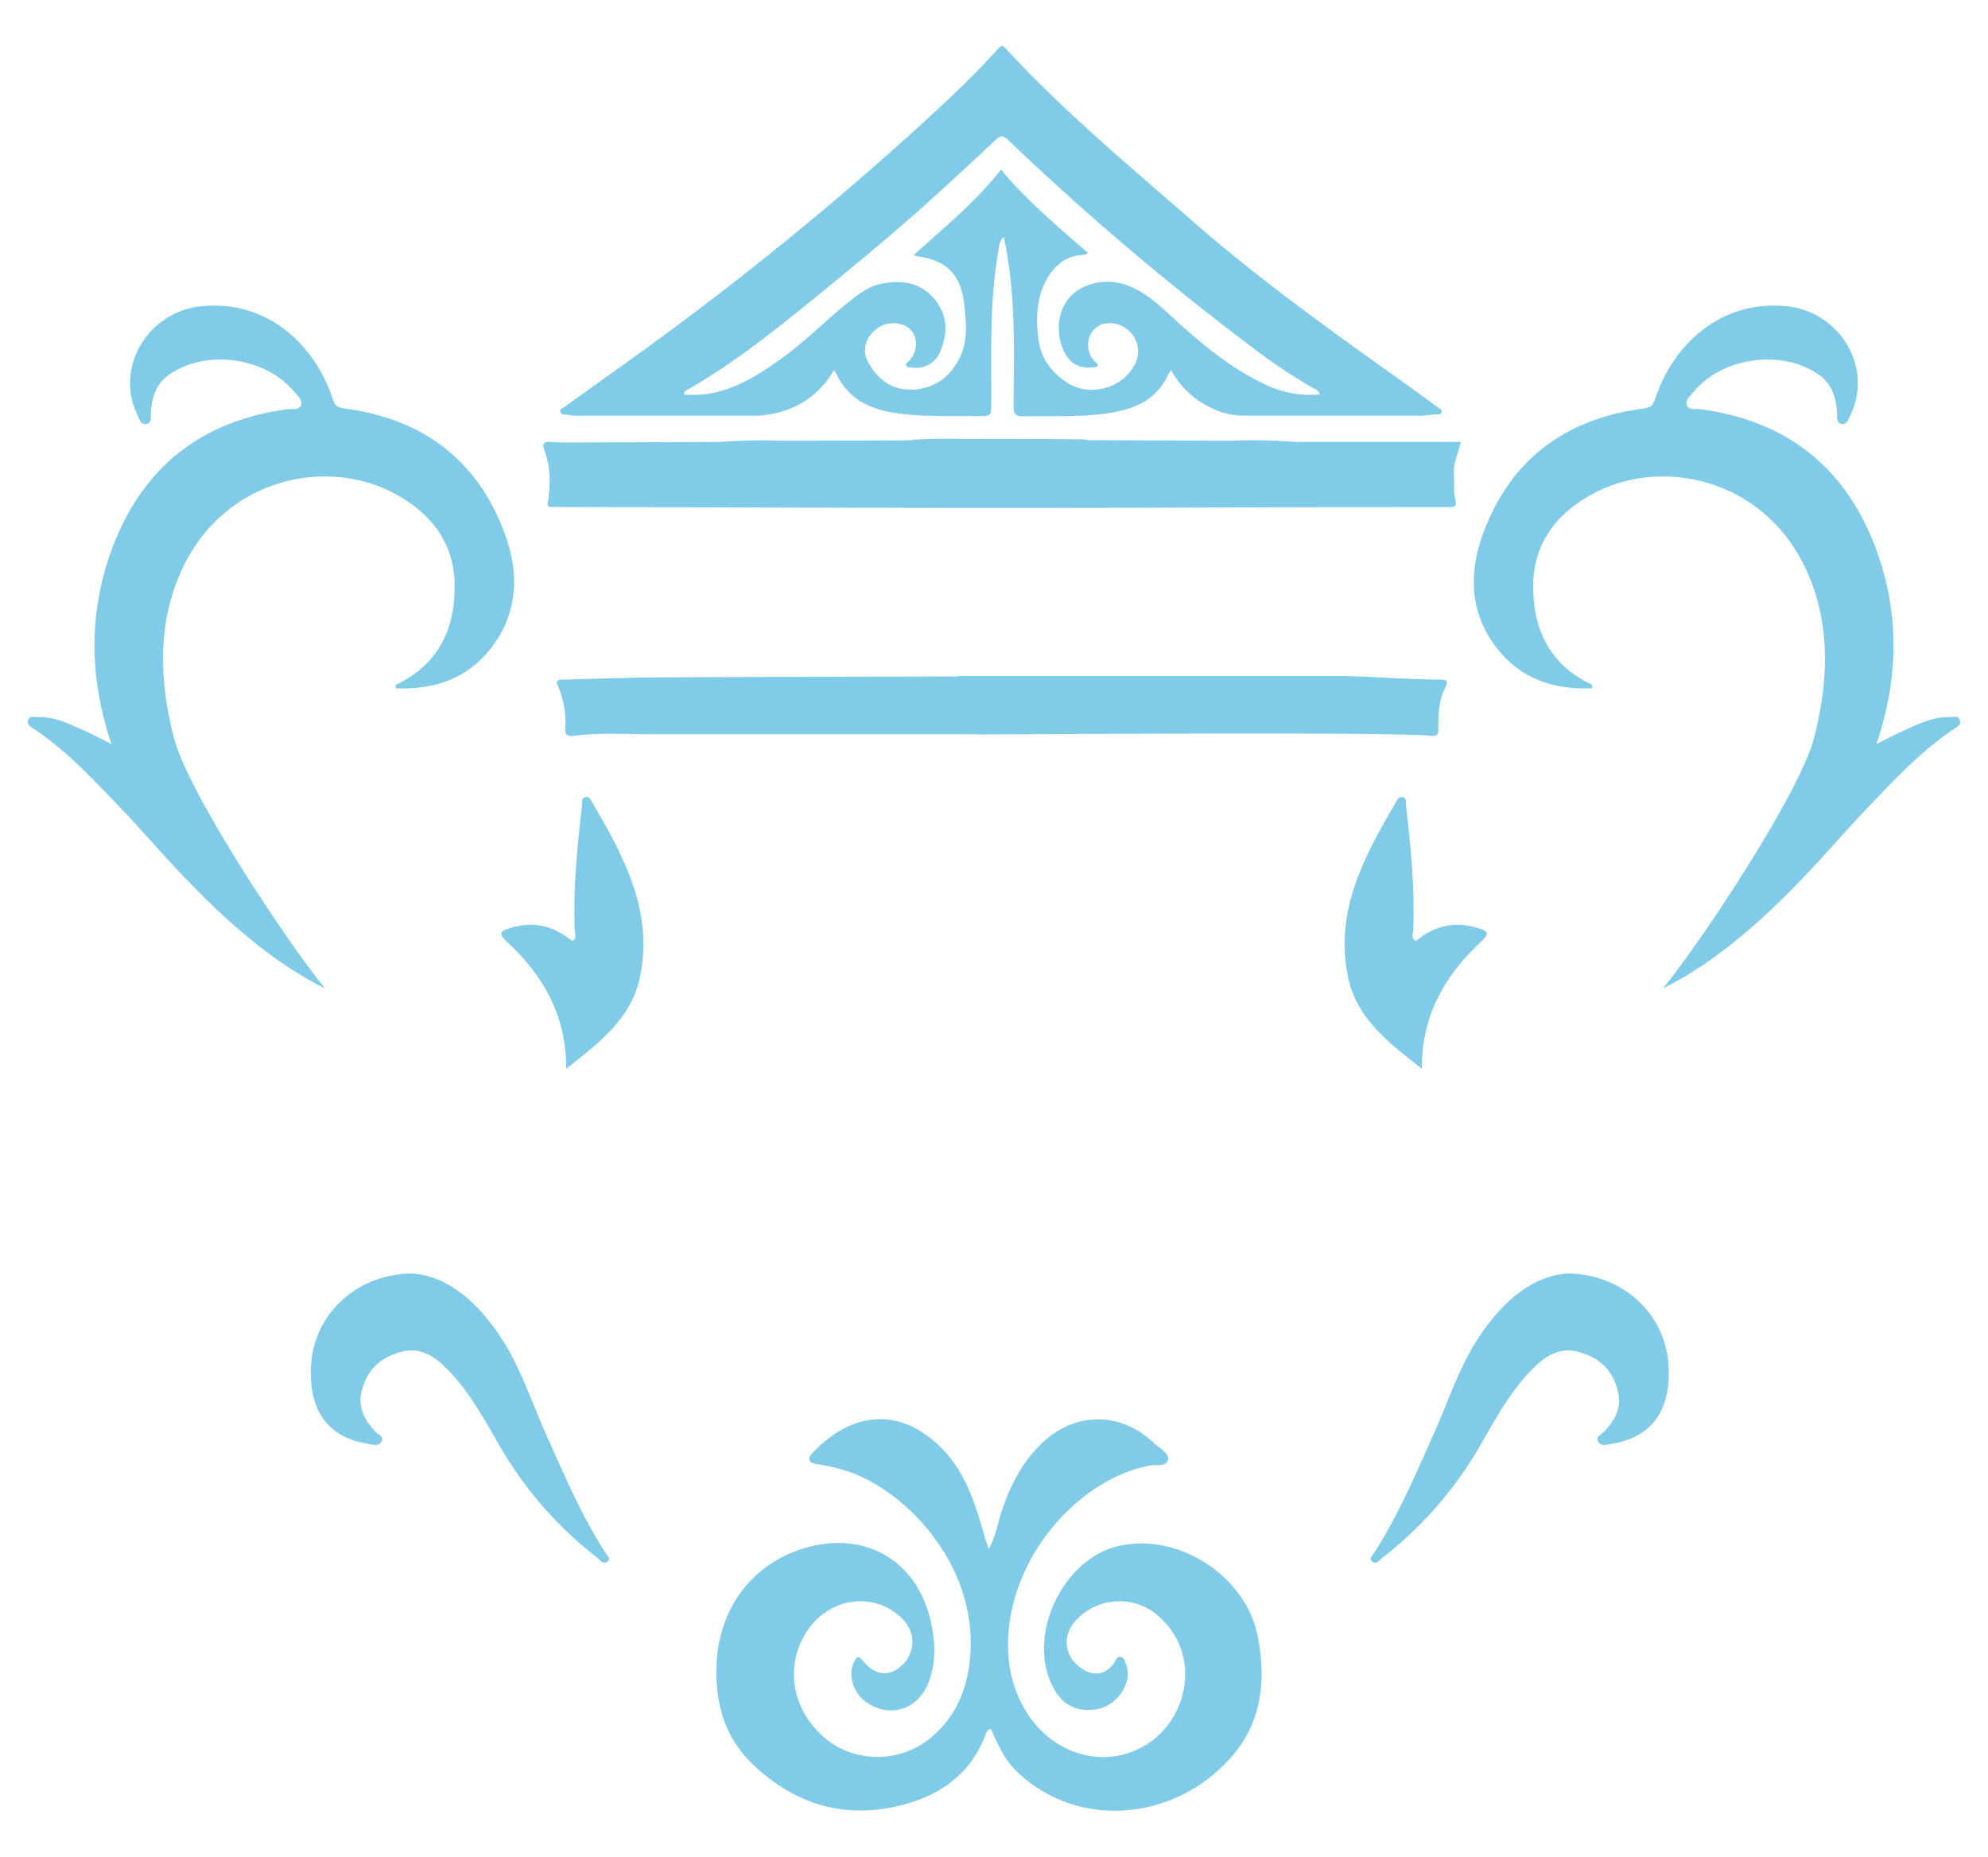 <svg id="Layer_1" data-name="Layer 1" xmlns="http://www.w3.org/2000/svg" viewBox="0 0 554.22 517.66"><defs><style>.cls-1{fill:#80cce8;}</style></defs><path class="cls-1" d="M275.67,431.77c1.91-3.49,2.38-6.77,3.37-9.86,2.34-7.25,5.61-13.91,11.14-19.34,9.27-9.09,22.11-9.28,31.57-.28,1.5,1.43,4.23,2.78,3.89,4.63-.37,2-3.42,1.28-5.25,1.64-20.36,3.93-40.7,27.12-39.28,52.48.73,13,8.36,24.13,19.41,27.64a22.74,22.74,0,0,0,26.69-10.28c5.36-9.34,3.87-20.44-3.7-27.41a16.4,16.4,0,0,0-22.86,0c-4.93,4.54-4.22,11.12,1.56,14.51,3.12,1.83,6.29,1.08,8.37-1.92.48-.7.75-1.9,1.78-1.73s1.29,1.32,1.64,2.27c1.82,5-2.64,11.54-8.48,12.36s-9.87-1.52-12.45-7.17c-6.51-14.27,3.5-34.79,18.7-38.34,16.65-3.88,35.57,8.24,38.88,25.22,2.34,12,1.17,23.71-7.13,33.31-15.55,18-42.41,20.61-59.45,4.87a24,24,0,0,1-4.73-6c-1.17-2.11-2.11-4.35-3.14-6.51-1.14.39-1.3,1.4-1.61,2.16-4.67,11.7-14.21,17.4-25.75,19.74-15.14,3.06-28.35-1.6-39.31-12.29-7.74-7.55-10.25-17.31-9.77-27.73.75-15.88,10.38-28.1,24.77-32.27,17.31-5,31.92,4.13,35.26,21.92,1,5.26,1,10.41-.85,15.41-3,8-11.34,10.4-17.84,5.37-3.43-2.66-4.76-7.66-2.95-11,.62-1.14,1-1.94,2.26-.39,3.44,4.29,7.34,4.77,10.92,1.54a8.81,8.81,0,0,0,.76-12.52c-8-8.72-21.72-6.71-27.85,4.09-5.46,9.64-3.13,21.09,5.86,28.69,8.14,6.88,20.76,6.87,29.17,0,7.42-6.1,10.62-14.11,11.25-23.56,1.73-25.84-19.11-46.22-34.58-51a47.67,47.67,0,0,0-7.73-1.81c-.93-.13-2.19-.24-2.53-1.19s.66-1.82,1.33-2.51c11.33-11.6,24.76-12,35.84-.47,6.49,6.73,9.06,15.31,11.56,23.95.16.52.26,1.06.43,1.58S275.22,430.57,275.67,431.77Z"/><path class="cls-1" d="M35,226.69c-8-8.36-15.8-17-25.54-23.5-.85-.57-2.16-1.2-1.57-2.59.51-1.2,1.76-.67,2.69-.7,4.63-.19,8.63,1.86,12.68,3.65,2.58,1.15,5.08,2.49,7.82,3.85-6.28-18.52-6.45-36.86.27-54.76,8.42-22.42,24.89-35.41,48.84-38.58,1.31-.17,3.32.35,3.78-1.21.41-1.35-1.06-2.59-2-3.69-7.94-9.59-24.36-11.87-34.65-4.85-3.75,2.56-5,6.36-5.27,10.65-.07,1.19.29,2.85-1.12,3.2-1.66.42-2.1-1.38-2.64-2.5-6.39-13.29,3-28.9,18-30.32,18.28-1.73,31.48,10.74,36.44,25.78.65,2,1.35,2.5,3.31,2.76,21.62,2.82,36.95,14.13,44.61,34.66,4.11,11,3.89,22.18-3.65,32-6.68,8.7-15.94,11.75-26.69,11.33,0-.59,0-.95.08-1,12-5.63,16.62-15.92,16.35-28.23-.26-11.95-7.27-20.32-17.72-25.57C89.51,127.25,60.23,134,49.42,161.8c-5.59,14.39-4.7,29-1,43.63,3.9,15.5,31.72,57.36,42.2,70.11C65.32,263,45.06,237.14,35,226.69Z"/><path class="cls-1" d="M400.89,189.43c-8.75-.05-17.48-.8-26.24-1-4.11,0-57.12,0-87,0a6.62,6.62,0,0,0-.82,0l-2,0c-9.18,0-15.68,0-17,0a3.57,3.57,0,0,0-1.24.13c-29.78.11-81.72.18-86.85.29q-11.19.26-22.37.59c-1,0-2.76-.17-1.9,1.63a25.31,25.31,0,0,1,2.11,12.05c-.07,1.91.79,2.16,2.32,2,6.62-.87,13.28-.48,19.92-.46,4.45,0,66.87,0,92.2,0a6.59,6.59,0,0,0,.95.07c12.06,0,114.23-.78,126.27.39,1.5.15,1.75-.55,1.74-1.83,0-3.8,0-7.6,1.73-11.15C403.84,189.7,403.69,189.44,400.89,189.43Z"/><path class="cls-1" d="M115.08,355c9.56.77,17.35,7.45,23.67,16.49,6.14,8.76,9.25,18.94,13.59,28.56,5,11.16,9.78,22.47,16.46,32.8.44.68,1.69,1.69.45,2.5s-2-.57-2.84-1.19a107.6,107.6,0,0,1-27.76-32.24c-4.15-7.2-8.2-14.53-14.18-20.49-3.54-3.53-7.46-6.05-12.83-4.54-5.81,1.63-9.53,5.19-10.86,11.19-1,4.54,1,7.9,3.88,11,.76.82,2.66,1.31,1.56,2.93-.85,1.25-2.35.66-3.56.47-12.57-2-16.62-10.84-15.93-22.07C87.62,366.22,99.56,355,115.08,355Z"/><path class="cls-1" d="M436.8,355c-9.56.77-17.35,7.45-23.67,16.49-6.14,8.76-9.25,18.94-13.59,28.56-5,11.16-9.77,22.47-16.46,32.8-.44.68-1.68,1.69-.45,2.5s2-.57,2.85-1.19a107.57,107.57,0,0,0,27.75-32.24c4.15-7.2,8.2-14.53,14.18-20.49,3.54-3.53,7.47-6.05,12.84-4.54,5.8,1.63,9.52,5.19,10.85,11.19,1,4.54-1,7.9-3.88,11-.76.82-2.65,1.31-1.56,2.93.85,1.25,2.35.66,3.56.47,12.57-2,16.63-10.84,15.93-22.07C464.26,366.22,452.32,355,436.8,355Z"/><path class="cls-1" d="M157.85,297.93c.05-14.87-6.42-26.1-16.64-35.54-2.53-2.34-1.56-2.94,1.09-3.73,6.26-1.87,11.68-.83,17.23,3.65,1.43-.73.73-2.05.69-3-.46-11.72.71-23.34,2.05-34.95.09-.76-.32-1.75.78-2.12s1.53.53,1.92,1.19c8.8,15.06,17.22,30.29,13.49,48.74C176,284.11,166.78,290.85,157.85,297.93Z"/><path class="cls-1" d="M519.21,226.69c8-8.36,15.8-17,25.54-23.5.85-.57,2.16-1.2,1.57-2.59-.5-1.2-1.76-.67-2.69-.7-4.62-.19-8.63,1.86-12.68,3.65-2.58,1.15-5.08,2.49-7.82,3.85,6.28-18.52,6.45-36.86-.27-54.76C514.44,130.22,498,117.23,474,114.06c-1.31-.17-3.32.35-3.78-1.21-.41-1.35,1.06-2.59,2-3.69,7.95-9.59,24.36-11.87,34.65-4.85,3.75,2.56,5,6.36,5.27,10.65.07,1.19-.29,2.85,1.12,3.2,1.66.42,2.1-1.38,2.64-2.5,6.39-13.29-3-28.9-18-30.32-18.29-1.73-31.49,10.74-36.45,25.78-.65,2-1.35,2.5-3.3,2.76-21.63,2.82-37,14.13-44.62,34.66-4.11,11-3.89,22.18,3.65,32,6.68,8.7,15.94,11.75,26.69,11.33,0-.59,0-.95-.08-1-12-5.63-16.62-15.92-16.35-28.23.26-11.95,7.28-20.32,17.72-25.57C464.71,127.25,494,134,504.8,161.8c5.59,14.39,4.7,29,1,43.63-3.9,15.5-31.72,57.36-42.2,70.11C488.9,263,509.16,237.14,519.21,226.69Z"/><path class="cls-1" d="M396.37,297.93c-.05-14.87,6.43-26.1,16.64-35.54,2.53-2.34,1.56-2.94-1.09-3.73-6.26-1.87-11.68-.83-17.23,3.65-1.43-.73-.72-2.05-.69-3,.46-11.72-.71-23.34-2.05-34.95-.09-.76.32-1.75-.77-2.12s-1.54.53-1.93,1.19c-8.8,15.06-17.22,30.29-13.49,48.74C378.18,284.11,387.44,290.85,396.37,297.93Z"/><path class="cls-1" d="M162.47,115.88c.61-.59,1.38-.38,2.08-.38q22.71,0,45.41,0c.7,0,1.47-.21,2.07.39Z"/><path class="cls-1" d="M347,115.88c.6-.6,1.37-.39,2.08-.39q21.6,0,43.22,0c.63,0,1.31-.16,1.83.39Z"/><path class="cls-1" d="M405.28,131.51c.13-2.79,1.21-5.39,2-8.33H361.17a163.64,163.64,0,0,0-18.66-.32l-39.29-.16a2.54,2.54,0,0,0-1.09-.16,5.56,5.56,0,0,0-.81-.08c-9.86-.06-19.72-.2-29.58-.1-5.37,0-10.76-.23-16.13.19h-.1a3.94,3.94,0,0,0-1.67.16l-2.81.07-32.57.08a162.91,162.91,0,0,0-17.68.33l-41.23.16c-2,0-4.05,0-6.06-.17s-2.38.57-1.72,2.33c1.77,4.67,1.68,9.49,1,14.35-.42,1.54.53,1.46,1.61,1.46,58.12.12,116.24.42,174.36.18q37.45-.15,74.91-.15c1.42,0,2.7.08,2.08-2C405.17,136.78,405.49,134.13,405.28,131.51Z"/><path class="cls-1" d="M400.93,113.61c-4.06-3-8.1-5.93-12.19-8.84-19.21-13.67-38.34-27.47-56.12-43s-36.07-30.7-52.15-48.16c-.87-1-1.33-1-2.24,0-7.42,8.29-15.61,15.8-23.84,23.28a893.38,893.38,0,0,1-75.94,61.43c-6.94,5-14,10-20.93,15-.56.4-1.55.64-1.3,1.52s1.2.69,1.9.75a16.28,16.28,0,0,0,4.35.26,3.83,3.83,0,0,1,1.68-.16q23.1,0,46.2,0a3.83,3.83,0,0,1,1.68.16c8.78-.89,15.79-4.71,20.42-12.61a6.15,6.15,0,0,1,.72.9c3.26,7.08,9.23,9.89,16.55,11,7.68,1.15,15.37.74,23.06.86,3.58,0,3.55,0,3.57-3.64.07-14.17-.53-28.38,2-42.44.22-1.24.14-2.64,1.49-3.9a126.6,126.6,0,0,1,2.29,16.33c.84,10.37.45,20.76.46,31.14,0,1.89.63,2.57,2.55,2.55,7.21-.11,14.44.23,21.63-.58,8-.89,15.31-3.07,19-11.24a8.19,8.19,0,0,1,.72-1,24.77,24.77,0,0,0,8.55,9.06c3.65,2.19,7.53,3.7,11.89,3.54a3.83,3.83,0,0,1,1.68-.16q21.89,0,43.77,0a3.68,3.68,0,0,1,1.68.17c2.12.25,4.2-.21,6.3-.34.52,0,1.24.21,1.5-.49C402.22,114.21,401.42,114,400.93,113.61ZM353,107.3c-9.37-4.35-17.26-10.79-24.84-17.66-3.29-3-6.47-6.16-10.35-8.42-4.45-2.61-9.23-3.48-14.2-1.82-9.58,3.19-10,14.22-6.23,19.88,1.74,2.6,4.36,3.48,7.42,3.12.38-.05.9-.07,1.09-.31.42-.54-.19-.86-.5-1.17a6.51,6.51,0,0,1-1.92-6A5.79,5.79,0,0,1,308,90.19a8,8,0,0,1,8.25,3.91,7.81,7.81,0,0,1-.35,8.28c-3.59,6-12.17,8.16-18.11,4.46-4.69-2.92-7.73-7.09-8.36-12.72-.62-5.45-.48-10.86,2.16-15.85,2.21-4.16,5.47-7,10.46-7.23a3.69,3.69,0,0,0,.91-.23c.06,0,.1-.12.3-.36-8.42-7.3-16.94-14.52-24.21-23.16-7,9-15.83,16.12-24.27,23.77a4.13,4.13,0,0,0,.85.37c7.9,1,12.17,4.88,13.11,13,.59,5.06,1.23,10.39-1.2,15.3-2.59,5.23-6.77,8.47-12.67,8.85-5.73.38-9.93-2.43-12.67-7.35a6.65,6.65,0,0,1,.55-7.94,7.91,7.91,0,0,1,8.48-2.9c4.41,1.16,5.52,6.54,2.24,10.2-.34.38-1.13.58-.81,1.28s1,.49,1.51.56a7.18,7.18,0,0,0,8.08-4.79c2.07-5,1.83-9.91-1.65-14.16-3.9-4.77-9.21-5.56-15-4.35-3.36.7-6,2.67-8.62,4.75-6.34,5-12,10.88-18.59,15.65s-13.06,9-21.16,10.28a38.63,38.63,0,0,1-6.44.21c-.23-.9.35-1.09.83-1.36,12.94-7.35,24.48-16.65,36-26C239.45,73,251.22,63.34,262.45,53c5-4.6,10.07-9.18,15-13.9,1.38-1.32,2.07-1.54,3.58-.09a759.2,759.2,0,0,0,69.14,58.62,154.59,154.59,0,0,0,16.18,10.71,2.49,2.49,0,0,1,1.59,1.6A28.72,28.72,0,0,1,353,107.3Z"/></svg>
